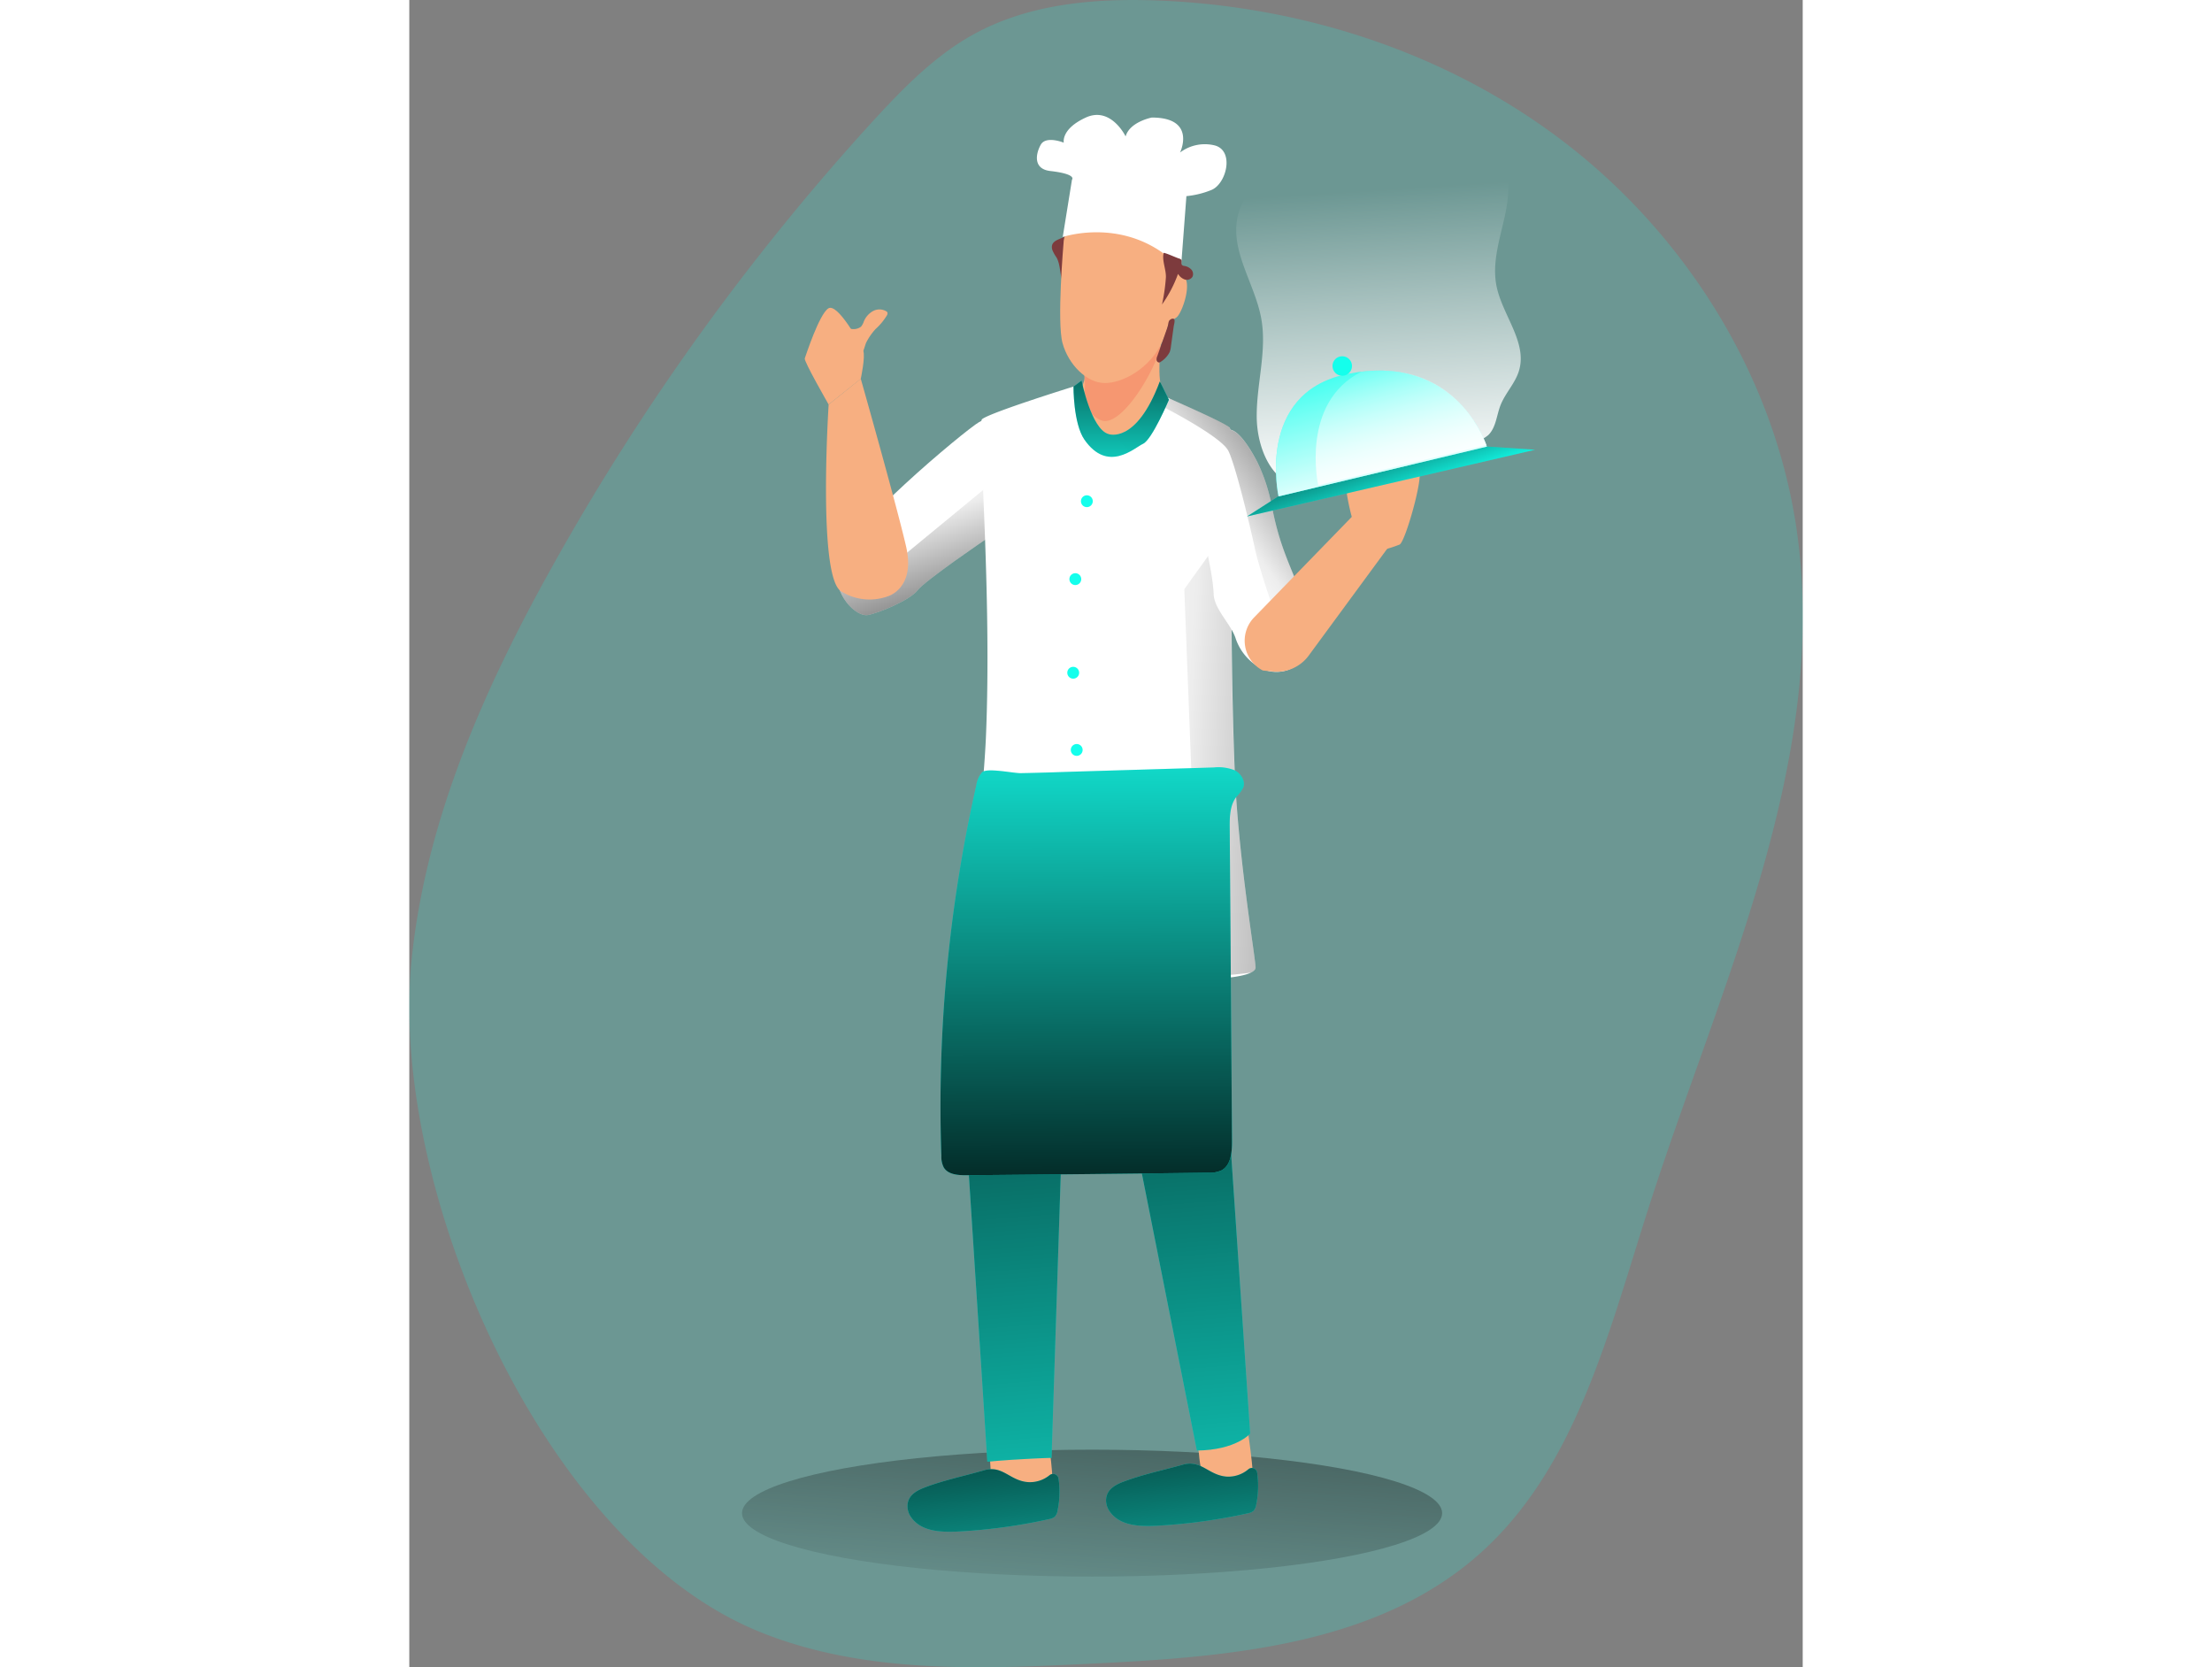 <svg id="Layer_1" data-name="Layer 1" xmlns="http://www.w3.org/2000/svg" xmlns:xlink="http://www.w3.org/1999/xlink" viewBox="0 0 291.14 348.34" width="406" height="306" class="illustration styles_illustrationTablet__1DWOa"><rect x="0" y="0" width="291.14" height="348.34" fill="#808080" stroke="none"/><defs><linearGradient id="linear-gradient" x1="260.4" y1="40.96" x2="264.34" y2="102.27" gradientUnits="userSpaceOnUse"><stop offset="0.02" stop-color="#fff" stop-opacity="0" data-darkreader-inline-stopcolor="" style="--darkreader-inline-stopcolor:#181a1b;"></stop><stop offset="0.39" stop-color="#fff" stop-opacity="0.39" data-darkreader-inline-stopcolor="" style="--darkreader-inline-stopcolor:#181a1b;"></stop><stop offset="1" stop-color="#fff" data-darkreader-inline-stopcolor="" style="--darkreader-inline-stopcolor:#181a1b;"></stop></linearGradient><linearGradient id="linear-gradient-2" x1="150.19" y1="215.22" x2="139.69" y2="355.98" gradientUnits="userSpaceOnUse"><stop offset="0.01"></stop><stop offset="0.83" stop-opacity="0.07"></stop><stop offset="1" stop-opacity="0"></stop></linearGradient><linearGradient id="linear-gradient-3" x1="195.88" y1="142.84" x2="216.9" y2="404.31" xlink:href="#linear-gradient-2"></linearGradient><linearGradient id="linear-gradient-4" x1="178.32" y1="151.93" x2="161.97" y2="102.87" xlink:href="#linear-gradient-2"></linearGradient><linearGradient id="linear-gradient-5" x1="310.71" y1="166.02" x2="203.84" y2="160.32" xlink:href="#linear-gradient-2"></linearGradient><linearGradient id="linear-gradient-6" x1="264.7" y1="82.36" x2="221.78" y2="113.02" xlink:href="#linear-gradient-2"></linearGradient><linearGradient id="linear-gradient-7" x1="208.7" y1="61.77" x2="207.39" y2="113.89" xlink:href="#linear-gradient-2"></linearGradient><linearGradient id="linear-gradient-8" x1="199.44" y1="84.11" x2="207.32" y2="107.47" xlink:href="#linear-gradient-2"></linearGradient><linearGradient id="linear-gradient-9" x1="255.26" y1="72.5" x2="264.02" y2="105.79" xlink:href="#linear-gradient"></linearGradient><linearGradient id="linear-gradient-10" x1="259.56" y1="71.92" x2="268.06" y2="104.24" xlink:href="#linear-gradient"></linearGradient><linearGradient id="linear-gradient-11" x1="175.68" y1="280.68" x2="185.32" y2="371.49" xlink:href="#linear-gradient-2"></linearGradient><linearGradient id="linear-gradient-12" x1="217.06" y1="278.33" x2="226.69" y2="369.14" xlink:href="#linear-gradient-2"></linearGradient><linearGradient id="linear-gradient-13" x1="202.28" y1="271.73" x2="201.85" y2="128.07" xlink:href="#linear-gradient-2"></linearGradient></defs><title>Chef</title><path d="M132.74,343.49c21.65,8.74,45.72,7.74,69,6.6,29-1.41,60.4-3.82,82-23.62,19.55-17.92,26.3-45.79,34.48-71.32C333.29,208,356.77,160.41,349,111.46,344,80.28,326,51.88,301.48,32.78S246.14,3.66,215.33,2.57c-13.1-.46-26.69.76-38.21,7.17-8.08,4.5-14.68,11.3-21,18.18A496.45,496.45,0,0,0,89.33,120.7c-14.25,25.52-26.46,53-29.46,82.21C55,250,86.78,325,132.74,343.49Z" transform="translate(-59.38 -2.48)" fill="#14ffec" opacity="0.18" style="isolation: isolate; --darkreader-inline-fill:#63e0fd;" data-darkreader-inline-fill=""></path><path d="M236.44,89.31c0-6.81,2.17-13.63.94-20.32-1.32-7.23-6.5-14-4.93-21.21,1-4.48,4.41-8,7.7-11.16l6.33-6.18a8.17,8.17,0,0,1,2.42-1.85,8.31,8.31,0,0,1,3.1-.46q9.86-.18,19.71.2c5.44.2,11.57.88,14.93,5.16,3,3.88,2.69,9.38,1.63,14.19s-2.69,9.71-1.73,14.54c1.22,6.13,6.53,11.81,4.68,17.78-.8,2.61-2.88,4.65-3.86,7.2-.81,2.1-.92,4.59-2.52,6.17a8.63,8.63,0,0,1-4,1.84c-10.5,2.78-21,6.28-31.54,8.78C240.63,106.06,236.41,97.05,236.44,89.31Z" transform="translate(-59.38 -2.48)" fill="url(#linear-gradient)"></path><ellipse cx="142.66" cy="316.15" rx="73.14" ry="13.26" fill="url(#linear-gradient-2)"></ellipse><path d="M192.8,302.59s1.58,10.35.73,11.53-5.82.78-8.88.11-3.8-4.64-3.8-4.64l-.21-3.26Z" transform="translate(-59.38 -2.48)" fill="#f7af81" data-darkreader-inline-fill="" style="--darkreader-inline-fill:#f6a977;"></path><path d="M234.22,299s2,12.66,1.32,13.76-5.37.93-8.1.6-3.08-7.25-3.08-7.25l-.46-2.83Z" transform="translate(-59.38 -2.48)" fill="#f7af81" data-darkreader-inline-fill="" style="--darkreader-inline-fill:#f6a977;"></path><path d="M193.76,54.77a8.12,8.12,0,0,0,.84,1.49c1.05,1.85.54,4.37,1.84,6.06.32-1.36,3-10.92,1.73-11.54-.3-.15-1.88,1.17-2.25,1.34C194.78,52.61,193.19,53,193.76,54.77Z" transform="translate(-59.38 -2.48)" fill="#7d3b3d" data-darkreader-inline-fill="" style="--darkreader-inline-fill:#c58587;"></path><path d="M227.47,175.42l2.6,53.06,5,73.52s-2.87,3.44-11.13,3.55l-14.86-74.82-7-38-6,37.09-2.51,77.26s-5.83.12-13.41.8l-4.91-76.18,4.86-59Z" transform="translate(-59.38 -2.48)" fill="#14ffec" data-darkreader-inline-fill="" style="--darkreader-inline-fill:#63e0fd;"></path><path d="M227.47,175.42l2.6,53.06,5,73.52s-2.87,3.44-11.13,3.55l-14.86-74.82-7-38-6,37.09-2.51,77.26s-5.83.12-13.41.8l-4.91-76.18,4.86-59Z" transform="translate(-59.38 -2.48)" fill="url(#linear-gradient-3)"></path><path d="M185.13,89.5l-4.55,25.15h0c-.41.27-13.45,9.12-15,11.16s-8.16,4.78-10.42,5.18-7.29-3.9-6.48-10.46,27-28.3,29.74-29.85S185.13,89.5,185.13,89.5Z" transform="translate(-59.38 -2.48)" fill="#fff" data-darkreader-inline-fill="" style="--darkreader-inline-fill:#e8e6e3;"></path><path d="M182.19,102.46l-1.61,12.19h0c-.41.27-13.45,9.12-15,11.16s-8.16,4.78-10.42,5.18-7.29-3.9-6.48-10.46l14-2Z" transform="translate(-59.38 -2.48)" fill="url(#linear-gradient-4)"></path><path d="M236.2,204.66c0,.4-.39.75-1,1.05-4.29,2.06-21.25,1.67-31.72.61-1-.1-1.3-14.51-1.3-14.51s-3.68,13.89-4.52,13.72c-9.06-1.72-24.53-3.5-24.53-3.5a234.3,234.3,0,0,0,6.72-45.26c1.33-30.57-1.8-65.9-.81-66.7,1.79-1.44,19.11-6.82,19.11-6.82l18,1.56,2.21,1c3.8,1.68,11.28,5,12.42,6,.06,0,.1.22.14.51.12.9.18,2.93.21,5.84.07,6.8,0,18.39.06,31.64,0,1.4,0,2.82,0,4.26.08,9.52.27,19.71.65,29.47C232.56,181.73,236.3,203.29,236.2,204.66Z" transform="translate(-59.38 -2.48)" fill="#fff" data-darkreader-inline-fill="" style="--darkreader-inline-fill:#e8e6e3;"></path><path d="M236.2,204.66c0,.4-.39.75-1,1.05a136,136,0,0,1-13.6,1l2.34-13.14-2.63-68,6.72-9.34,3.12,13.58c0,10.71.22,22.51.67,33.73C232.56,181.73,236.3,203.29,236.2,204.66Z" transform="translate(-59.38 -2.48)" fill="url(#linear-gradient-5)"></path><path d="M245.83,140.3c-1.69,2.5-5.32,3.18-8.1,2a11,11,0,0,1-5.76-6.64,9.65,9.65,0,0,0-.8-1.66c-1.39-2.38-3.62-4.89-3.72-7.32-.27-5.77-2.41-11.53-2.42-17.31,0-4.45,3-9.25,4.61-13.82a19.31,19.31,0,0,0,.89-3.3,1.37,1.37,0,0,1,.35,0c2.2.28,4.9,5.23,5.73,6.87a36.47,36.47,0,0,1,3,9.18c1.28,6.39,2.5,9.44,5,15.44.89,2.1,1.19,7.73,1.8,9.93A8,8,0,0,1,245.83,140.3Z" transform="translate(-59.38 -2.48)" fill="#fff" data-darkreader-inline-fill="" style="--darkreader-inline-fill:#e8e6e3;"></path><path d="M244.67,123.77l-4.75,6S236.86,121,236,116.84c-.78-3.68-3.27-14.21-4.9-18.72a13.39,13.39,0,0,0-.58-1.43,5,5,0,0,0-.87-1.12c-3.26-3.27-13.15-8.29-13.15-8.29l1.83-1.5c3.8,1.68,11.28,5,12.42,6,.06,0,.1.22.14.51,2.2.28,4.9,5.23,5.73,6.87a36.47,36.47,0,0,1,3,9.18C240.9,114.72,242.12,117.77,244.67,123.77Z" transform="translate(-59.38 -2.48)" fill="url(#linear-gradient-6)"></path><path d="M216.69,71.65s-1.15,8.38-.23,11.48-3.34,12.39-9.65,13-7.28-10.16-7.4-11.42,1.73-2.07.81-5.17S215.72,67.92,216.69,71.65Z" transform="translate(-59.38 -2.48)" fill="#f7af81" data-darkreader-inline-fill="" style="--darkreader-inline-fill:#f6a977;"></path><path d="M200.22,79.5a16.69,16.69,0,0,1-.26,7.67c1.67,1.27,3.21,3.45,5,3.28,3.78-.34,9.18-8.79,11.19-14.69,0-.11.07-.22.1-.33.18-2.12.4-3.78.4-3.78C215.72,67.92,199.31,76.4,200.22,79.5Z" transform="translate(-59.38 -2.48)" fill="#f69771" data-darkreader-inline-fill="" style="--darkreader-inline-fill:#f6936c;"></path><path d="M241.79,131.48" transform="translate(-59.38 -2.48)" fill="none" stroke="#000" stroke-miterlimit="10" stroke-width="0.55" data-darkreader-inline-stroke="" style="--darkreader-inline-stroke:#e8e6e3;"></path><path d="M196.08,53.27s-1.43,16.47-.21,20.91,5,8.29,8.79,8.33,9.54-3.07,12.13-8.75,4-19.6,3.39-21.51-4.38-7.94-14.51-7.12C198.7,45.69,196.11,50.74,196.08,53.27Z" transform="translate(-59.38 -2.48)" fill="#f7af81" data-darkreader-inline-fill="" style="--darkreader-inline-fill:#f6a977;"></path><path d="M217.79,62.65s.29-3.85,2.93-2.81.11,8.26-1.1,9a3.57,3.57,0,0,1-1.83.71" transform="translate(-59.38 -2.48)" fill="#f7af81" data-darkreader-inline-fill="" style="--darkreader-inline-fill:#f6a977;"></path><path d="M159.35,127.07s5.87-1.59,3.82-10.46-9.46-35-9.46-35L147,87s-2.33,35.87,2.57,39A11.16,11.16,0,0,0,159.35,127.07Z" transform="translate(-59.38 -2.48)" fill="#f7af81" data-darkreader-inline-fill="" style="--darkreader-inline-fill:#f6a977;"></path><path d="M153.71,81.64s1-4.64.52-5.88-5.38-10.13-7.31-8.84-4.69,9.86-4.91,10.44S147,87,147,87Z" transform="translate(-59.38 -2.48)" fill="#f7af81" data-darkreader-inline-fill="" style="--darkreader-inline-fill:#f6a977;"></path><path d="M247.33,139.42,264,116.73l-.49-13.68-27.7,28.52a7,7,0,0,0,1.91,11l2.06.21A8.26,8.26,0,0,0,247.33,139.42Z" transform="translate(-59.38 -2.48)" fill="#f7af81" data-darkreader-inline-fill="" style="--darkreader-inline-fill:#f6a977;"></path><path d="M261.75,117.62a26.89,26.89,0,0,0,4.56-1.37c1.22-.65,5.1-14.5,4-15.42s-5.66-3.52-6.93-2.68-8.12,7.42-8.12,7.42S257.2,119,261.75,117.62Z" transform="translate(-59.38 -2.48)" fill="#f7af81" data-darkreader-inline-fill="" style="--darkreader-inline-fill:#f6a977;"></path><path d="M198.16,83.25,199.85,82s2,10.15,5.62,11.17c0,0,5.77,2.26,10.73-11L218.1,86s-3.51,8.32-5.4,9.2-7.36,6.18-12.27-.88C198.1,90.93,198.16,83.25,198.16,83.25Z" transform="translate(-59.38 -2.48)" fill="#14ffec" data-darkreader-inline-fill="" style="--darkreader-inline-fill:#63e0fd;"></path><path d="M198.16,83.25,199.85,82s2,10.15,5.62,11.17c0,0,5.77,2.26,10.73-11L218.1,86s-3.51,8.32-5.4,9.2-7.36,6.18-12.27-.88C198.1,90.93,198.16,83.25,198.16,83.25Z" transform="translate(-59.38 -2.48)" fill="url(#linear-gradient-7)"></path><path d="M156.81,71.22a12.44,12.44,0,0,0,2.39-2.9.73.73,0,0,0,.08-.55.64.64,0,0,0-.27-.27,2.83,2.83,0,0,0-2.79,0,4.39,4.39,0,0,0-1.88,2.17,3.35,3.35,0,0,1-.58,1.07,2.62,2.62,0,0,1-2.33.39.94.94,0,0,0-.6,0c-.31.16-.35.58-.32.93.09,1.09,1.47,4.8,3.07,4.52.66-.12,1-2,1.27-2.53A12.61,12.61,0,0,1,156.81,71.22Z" transform="translate(-59.38 -2.48)" fill="#f7af81" data-darkreader-inline-fill="" style="--darkreader-inline-fill:#f6a977;"></path><path d="M195.91,52s14-4.76,24.69,6.63l1.15-15.17a18.68,18.68,0,0,0,5.11-1.24c3.21-1.17,5-8.17.87-9.34a8.6,8.6,0,0,0-7.3,1.46s3.51-7.3-5.91-7.3c0,0-4.6.87-5.47,3.94,0,0-3.07-6.35-8.32-3.94s-4.6,5.25-4.6,5.25-3.73-1.53-4.82.44-1.57,5.07,2,5.48c5.69.65,4.53,1.82,4.53,1.82Z" transform="translate(-59.38 -2.48)" fill="#fff" data-darkreader-inline-fill="" style="--darkreader-inline-fill:#e8e6e3;"></path><path d="M216.65,66.1A26.34,26.34,0,0,0,220,59.7a2.69,2.69,0,0,0,1.39,1.17,1.4,1.4,0,0,0,1.62-.55,1.38,1.38,0,0,0-.26-1.55,2.52,2.52,0,0,0-1.47-.73.78.78,0,0,1-.43-.17c-.26-.28,0-.77-.15-1.09a.86.86,0,0,0-.47-.28c-.91-.3-2.33-1-3.21-1.2-.46,1.47.55,3.6.44,5.21A39,39,0,0,1,216.65,66.1Z" transform="translate(-59.38 -2.48)" fill="#7d3b3d" data-darkreader-inline-fill="" style="--darkreader-inline-fill:#c58587;"></path><path d="M218.53,74.77a5,5,0,0,1-.27,1.26,5.17,5.17,0,0,1-1.81,2,.87.87,0,0,1-.37.19.57.57,0,0,1-.56-.5,1.53,1.53,0,0,1,.14-.81l1.94-5.5a7.76,7.76,0,0,0,.36-1.25,1.89,1.89,0,0,1,.14-.58c.14-.27.63-.66,1-.48s.06,1.2,0,1.54Z" transform="translate(-59.38 -2.48)" fill="#7d3b3d" data-darkreader-inline-fill="" style="--darkreader-inline-fill:#c58587;"></path><polygon points="175.02 107.91 235.22 93.97 225.17 93.3 181.58 103.71 175.02 107.91" fill="#14ffec" data-darkreader-inline-fill="" style="--darkreader-inline-fill:#63e0fd;"></polygon><polygon points="175.02 107.91 235.22 93.97 225.17 93.3 181.58 103.71 175.02 107.91" fill="url(#linear-gradient-8)"></polygon><path d="M241,106.2S236.22,84.79,255,80.71c23.21-5,29.51,15.08,29.51,15.08Z" transform="translate(-59.38 -2.48)" fill="#14ffec" data-darkreader-inline-fill="" style="--darkreader-inline-fill:#63e0fd;"></path><path d="M284.55,95.79,241,106.2S236.22,84.79,255,80.71c1.11-.24,2.18-.42,3.21-.55,19-2.42,25.31,12.87,26.19,15.3Z" transform="translate(-59.38 -2.48)" fill="url(#linear-gradient-9)"></path><path d="M284.43,95.46l-35.14,8.4s-3.82-17.21,9-23.7C277.2,77.74,283.55,93,284.43,95.46Z" transform="translate(-59.38 -2.48)" fill="url(#linear-gradient-10)"></path><circle cx="194.93" cy="76.47" r="2.04" fill="#14ffec" data-darkreader-inline-fill="" style="--darkreader-inline-fill:#63e0fd;"></circle><path d="M167.05,313.28c-1.74.66-3.58,1.68-3.58,3.91a4,4,0,0,0,.86,2.43c2.13,2.86,6.07,3,9.53,2.86a116,116,0,0,0,19.19-2.6,2.62,2.62,0,0,0,1.19-.49,2.42,2.42,0,0,0,.6-1.34,19.32,19.32,0,0,0,.2-6.61,1.16,1.16,0,0,0-1.87-.75,6.47,6.47,0,0,1-4.47,1.46c-3.85-.25-5.32-3.62-9.25-2.47C175.36,310.87,171,311.76,167.05,313.28Z" transform="translate(-59.38 -2.48)" fill="#14ffec" data-darkreader-inline-fill="" style="--darkreader-inline-fill:#63e0fd;"></path><path d="M208.55,312.08c-1.74.66-3.58,1.68-3.59,3.9a4.1,4.1,0,0,0,.87,2.44c2.12,2.86,6.07,3,9.53,2.85a116,116,0,0,0,19.19-2.6,2.52,2.52,0,0,0,1.19-.49,2.36,2.36,0,0,0,.6-1.34,19.46,19.46,0,0,0,.19-6.68,1.12,1.12,0,0,0-1.81-.72A6.46,6.46,0,0,1,230.2,311c-3.85-.26-5.33-3.62-9.25-2.48C216.86,309.67,212.54,310.56,208.55,312.08Z" transform="translate(-59.38 -2.48)" fill="#14ffec" data-darkreader-inline-fill="" style="--darkreader-inline-fill:#63e0fd;"></path><path d="M167.05,313.28c-1.74.66-3.58,1.68-3.58,3.91a4,4,0,0,0,.86,2.43c2.13,2.86,6.07,3,9.53,2.86a116,116,0,0,0,19.19-2.6,2.62,2.62,0,0,0,1.19-.49,2.42,2.42,0,0,0,.6-1.34,19.32,19.32,0,0,0,.2-6.61,1.16,1.16,0,0,0-1.87-.75,6.47,6.47,0,0,1-4.47,1.46c-3.85-.25-5.32-3.62-9.25-2.47C175.36,310.87,171,311.76,167.05,313.28Z" transform="translate(-59.38 -2.48)" fill="url(#linear-gradient-11)"></path><path d="M208.55,312.08c-1.74.66-3.58,1.68-3.59,3.9a4.1,4.1,0,0,0,.87,2.44c2.12,2.86,6.07,3,9.53,2.85a116,116,0,0,0,19.19-2.6,2.52,2.52,0,0,0,1.19-.49,2.36,2.36,0,0,0,.6-1.34,19.46,19.46,0,0,0,.19-6.68,1.12,1.12,0,0,0-1.81-.72A6.46,6.46,0,0,1,230.2,311c-3.85-.26-5.33-3.62-9.25-2.48C216.86,309.67,212.54,310.56,208.55,312.08Z" transform="translate(-59.38 -2.48)" fill="url(#linear-gradient-12)"></path><circle cx="141.57" cy="104.72" r="1.24" fill="#14ffec" data-darkreader-inline-fill="" style="--darkreader-inline-fill:#63e0fd;"></circle><circle cx="139.16" cy="121" r="1.24" fill="#14ffec" data-darkreader-inline-fill="" style="--darkreader-inline-fill:#63e0fd;"></circle><circle cx="138.72" cy="140.56" r="1.24" fill="#14ffec" data-darkreader-inline-fill="" style="--darkreader-inline-fill:#63e0fd;"></circle><circle cx="139.45" cy="156.69" r="1.24" fill="#14ffec" data-darkreader-inline-fill="" style="--darkreader-inline-fill:#63e0fd;"></circle><circle cx="139.74" cy="180.78" r="1.24" fill="#14ffec" data-darkreader-inline-fill="" style="--darkreader-inline-fill:#63e0fd;"></circle><path d="M227.48,162.83a9.12,9.12,0,0,1,4.35.59c1.33.67,2.32,2.26,1.78,3.64a8.06,8.06,0,0,1-1.42,1.9c-1.36,1.77-1.41,4.18-1.39,6.42l.48,65.63c0,2.24-.22,4.93-2.2,6a6.08,6.08,0,0,1-2.84.49q-25.25.32-50.49.53c-1.75,0-3.82-.14-4.71-1.65a5,5,0,0,1-.49-2.39,303.78,303.78,0,0,1,7.31-77.46,5.24,5.24,0,0,1,1.19-2.69c1-1,6.58.21,8.08.18,4.55-.08,9.09-.26,13.63-.39Z" transform="translate(-59.38 -2.48)" fill="#14ffec" data-darkreader-inline-fill="" style="--darkreader-inline-fill:#63e0fd;"></path><path d="M227.48,162.83a9.12,9.12,0,0,1,4.35.59c1.33.67,2.32,2.26,1.78,3.64a8.06,8.06,0,0,1-1.42,1.9c-1.36,1.77-1.41,4.18-1.39,6.42l.48,65.63c0,2.24-.22,4.93-2.2,6a6.08,6.08,0,0,1-2.84.49q-25.25.32-50.49.53c-1.75,0-3.82-.14-4.71-1.65a5,5,0,0,1-.49-2.39,303.78,303.78,0,0,1,7.31-77.46,5.24,5.24,0,0,1,1.19-2.69c1-1,6.58.21,8.08.18,4.55-.08,9.09-.26,13.63-.39Z" transform="translate(-59.38 -2.48)" fill="url(#linear-gradient-13)"></path></svg>